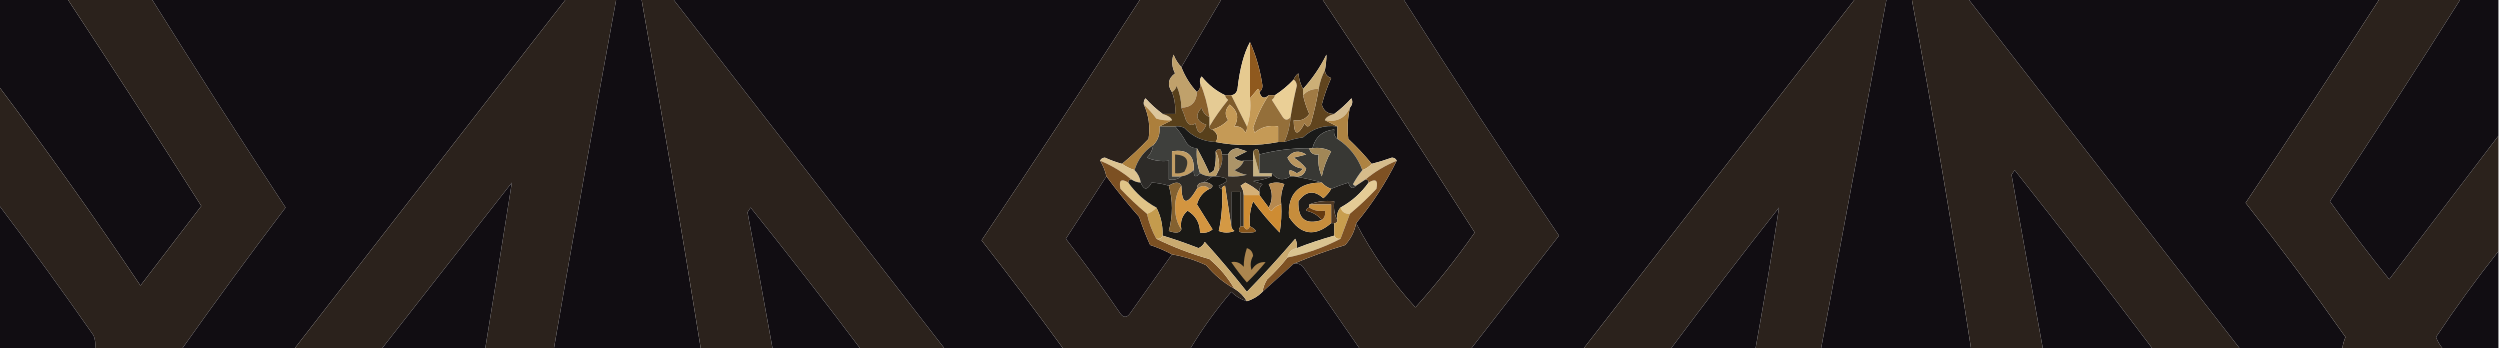 <?xml version="1.0" encoding="UTF-8"?>
<!DOCTYPE svg PUBLIC "-//W3C//DTD SVG 1.1//EN" "http://www.w3.org/Graphics/SVG/1.1/DTD/svg11.dtd">
<svg xmlns="http://www.w3.org/2000/svg" version="1.1" width="801px" height="112px" style="shape-rendering:geometricPrecision; text-rendering:geometricPrecision; image-rendering:optimizeQuality; fill-rule:evenodd; clip-rule:evenodd" xmlns:xlink="http://www.w3.org/1999/xlink">
<g><path style="opacity:1" fill="#110d12" d="M -0.5,-0.5 C 6.833,-0.5 14.167,-0.5 21.5,-0.5C 36.02,21.525 50.353,43.691 64.5,66C 58.014,74.489 51.514,82.989 45,91.5C 30.358,69.708 15.192,48.375 -0.5,27.5C -0.5,18.167 -0.5,8.833 -0.5,-0.5 Z"/></g>
<g><path style="opacity:1" fill="#2b221c" d="M 21.5,-0.5 C 30.5,-0.5 39.5,-0.5 48.5,-0.5C 62.577,21.985 76.91,44.319 91.5,66.5C 80.25,81.341 69.25,96.341 58.5,111.5C 49.167,111.5 39.833,111.5 30.5,111.5C 30.657,110.127 30.49,108.793 30,107.5C 20.057,93.256 9.89,79.256 -0.5,65.5C -0.5,52.833 -0.5,40.167 -0.5,27.5C 15.192,48.375 30.358,69.708 45,91.5C 51.514,82.989 58.014,74.489 64.5,66C 50.353,43.691 36.02,21.525 21.5,-0.5 Z"/></g>
<g><path style="opacity:1" fill="#110d12" d="M 48.5,-0.5 C 92.833,-0.5 137.167,-0.5 181.5,-0.5C 152.5,36.833 123.5,74.167 94.5,111.5C 82.5,111.5 70.5,111.5 58.5,111.5C 69.25,96.341 80.25,81.341 91.5,66.5C 76.91,44.319 62.577,21.985 48.5,-0.5 Z"/></g>
<g><path style="opacity:1" fill="#2b221c" d="M 181.5,-0.5 C 186.833,-0.5 192.167,-0.5 197.5,-0.5C 190.617,36.796 183.951,74.129 177.5,111.5C 170.167,111.5 162.833,111.5 155.5,111.5C 158.385,93.797 161.219,76.131 164,58.5C 150.158,76.197 136.325,93.864 122.5,111.5C 113.167,111.5 103.833,111.5 94.5,111.5C 123.5,74.167 152.5,36.833 181.5,-0.5 Z"/></g>
<g><path style="opacity:1" fill="#110d12" d="M 197.5,-0.5 C 200.167,-0.5 202.833,-0.5 205.5,-0.5C 212.155,36.786 218.489,74.12 224.5,111.5C 208.833,111.5 193.167,111.5 177.5,111.5C 183.951,74.129 190.617,36.796 197.5,-0.5 Z"/></g>
<g><path style="opacity:1" fill="#2b221c" d="M 205.5,-0.5 C 208.833,-0.5 212.167,-0.5 215.5,-0.5C 244.524,36.852 273.524,74.185 302.5,111.5C 293.5,111.5 284.5,111.5 275.5,111.5C 264.084,96.349 252.417,81.349 240.5,66.5C 240.167,67 239.833,67.5 239.5,68C 242.223,82.505 244.889,97.005 247.5,111.5C 239.833,111.5 232.167,111.5 224.5,111.5C 218.489,74.12 212.155,36.786 205.5,-0.5 Z"/></g>
<g><path style="opacity:1" fill="#110d12" d="M 215.5,-0.5 C 265.5,-0.5 315.5,-0.5 365.5,-0.5C 348.723,25.451 331.723,51.284 314.5,77C 323.383,88.377 332.05,99.877 340.5,111.5C 327.833,111.5 315.167,111.5 302.5,111.5C 273.524,74.185 244.524,36.852 215.5,-0.5 Z"/></g>
<g><path style="opacity:1" fill="#2b221c" d="M 365.5,-0.5 C 374.167,-0.5 382.833,-0.5 391.5,-0.5C 387.167,6.833 382.833,14.167 378.5,21.5C 377.442,20.4 376.608,19.066 376,17.5C 375.313,19.567 375.48,21.567 376.5,23.5C 374.265,25.156 373.932,27.156 375.5,29.5C 376.369,31.717 376.702,34.05 376.5,36.5C 375.167,36.5 373.833,36.5 372.5,36.5C 370.537,35.04 368.704,33.373 367,31.5C 366.536,32.094 366.369,32.761 366.5,33.5C 368.087,37.023 368.587,40.69 368,44.5C 365.297,47.371 362.464,50.038 359.5,52.5C 357.634,51.986 355.8,51.319 354,50.5C 353.235,50.57 352.735,50.903 352.5,51.5C 353.441,53.05 354.107,54.716 354.5,56.5C 350.177,63.138 345.844,69.805 341.5,76.5C 347.578,84.323 353.411,92.323 359,100.5C 360,101.833 361,101.833 362,100.5C 366.519,94.108 371.019,87.775 375.5,81.5C 379.313,82.16 382.979,83.326 386.5,85C 389.101,88.112 392.101,90.612 395.5,92.5C 397.167,93.5 398.5,94.833 399.5,96.5C 397.606,95.952 395.94,94.952 394.5,93.5C 389.667,99.176 385.334,105.176 381.5,111.5C 367.833,111.5 354.167,111.5 340.5,111.5C 332.05,99.877 323.383,88.377 314.5,77C 331.723,51.284 348.723,25.451 365.5,-0.5 Z"/></g>
<g><path style="opacity:1" fill="#120e12" d="M 391.5,-0.5 C 402.167,-0.5 412.833,-0.5 423.5,-0.5C 440.072,24.301 456.405,49.301 472.5,74.5C 466.637,82.903 460.304,90.903 453.5,98.5C 445.982,90.318 439.648,81.318 434.5,71.5C 439.594,65.39 443.928,58.724 447.5,51.5C 447.265,50.903 446.765,50.57 446,50.5C 443.846,51.274 441.679,51.941 439.5,52.5C 437.205,49.703 434.705,47.036 432,44.5C 431.612,41.151 431.779,37.818 432.5,34.5C 433.303,33.577 433.47,32.577 433,31.5C 431.296,33.373 429.463,35.04 427.5,36.5C 425.41,36.55 424.077,35.55 423.5,33.5C 424.273,30.569 425.273,27.736 426.5,25C 425.244,24.583 424.577,23.75 424.5,22.5C 424.815,20.774 424.981,19.108 425,17.5C 422.971,21.58 420.471,25.246 417.5,28.5C 416.698,27.048 416.198,25.382 416,23.5C 415.283,24.044 414.783,24.711 414.5,25.5C 412.709,27.413 410.709,29.08 408.5,30.5C 407.833,30.5 407.167,30.5 406.5,30.5C 405.105,31.815 404.105,31.481 403.5,29.5C 404.124,29.083 404.457,28.416 404.5,27.5C 403.781,22.519 402.448,17.852 400.5,13.5C 398.571,16.984 397.238,21.984 396.5,28.5C 396.253,29.713 395.586,30.38 394.5,30.5C 393.833,30.5 393.167,30.5 392.5,30.5C 389.645,29.166 387.145,27.166 385,24.5C 384.536,25.094 384.369,25.761 384.5,26.5C 384.737,27.791 384.404,28.791 383.5,29.5C 381.333,27.17 379.666,24.503 378.5,21.5C 382.833,14.167 387.167,6.833 391.5,-0.5 Z"/></g>
<g><path style="opacity:1" fill="#2b221c" d="M 423.5,-0.5 C 432.167,-0.5 440.833,-0.5 449.5,-0.5C 465.748,25.086 482.414,50.42 499.5,75.5C 490.158,87.53 480.825,99.53 471.5,111.5C 459.5,111.5 447.5,111.5 435.5,111.5C 429.51,102.862 423.51,94.196 417.5,85.5C 416.675,84.614 415.675,84.281 414.5,84.5C 419.787,82.235 425.287,80.235 431,78.5C 432.832,76.452 433.999,74.119 434.5,71.5C 439.648,81.318 445.982,90.318 453.5,98.5C 460.304,90.903 466.637,82.903 472.5,74.5C 456.405,49.301 440.072,24.301 423.5,-0.5 Z"/></g>
<g><path style="opacity:1" fill="#110d12" d="M 449.5,-0.5 C 497.833,-0.5 546.167,-0.5 594.5,-0.5C 565.5,36.833 536.5,74.167 507.5,111.5C 495.5,111.5 483.5,111.5 471.5,111.5C 480.825,99.53 490.158,87.53 499.5,75.5C 482.414,50.42 465.748,25.086 449.5,-0.5 Z"/></g>
<g><path style="opacity:1" fill="#2b221c" d="M 594.5,-0.5 C 597.833,-0.5 601.167,-0.5 604.5,-0.5C 597.5,36.833 590.5,74.167 583.5,111.5C 576.5,111.5 569.5,111.5 562.5,111.5C 565.225,96.482 567.725,81.482 570,66.5C 558.284,81.376 546.784,96.376 535.5,111.5C 526.167,111.5 516.833,111.5 507.5,111.5C 536.5,74.167 565.5,36.833 594.5,-0.5 Z"/></g>
<g><path style="opacity:1" fill="#110d12" d="M 604.5,-0.5 C 607.167,-0.5 609.833,-0.5 612.5,-0.5C 619.393,36.756 625.727,74.089 631.5,111.5C 615.5,111.5 599.5,111.5 583.5,111.5C 590.5,74.167 597.5,36.833 604.5,-0.5 Z"/></g>
<g><path style="opacity:1" fill="#2b221c" d="M 612.5,-0.5 C 618.5,-0.5 624.5,-0.5 630.5,-0.5C 659.476,36.815 688.476,74.148 717.5,111.5C 708.167,111.5 698.833,111.5 689.5,111.5C 675.093,92.38 660.426,73.38 645.5,54.5C 645.167,55 644.833,55.5 644.5,56C 647.788,74.519 651.121,93.019 654.5,111.5C 646.833,111.5 639.167,111.5 631.5,111.5C 625.727,74.089 619.393,36.756 612.5,-0.5 Z"/></g>
<g><path style="opacity:1" fill="#110d12" d="M 630.5,-0.5 C 674.5,-0.5 718.5,-0.5 762.5,-0.5C 748.415,21.433 734.082,43.267 719.5,65C 730.566,79.062 741.233,93.395 751.5,108C 751.011,109.138 750.678,110.305 750.5,111.5C 739.5,111.5 728.5,111.5 717.5,111.5C 688.476,74.148 659.476,36.815 630.5,-0.5 Z"/></g>
<g><path style="opacity:1" fill="#2b221c" d="M 762.5,-0.5 C 771.167,-0.5 779.833,-0.5 788.5,-0.5C 774.77,21.28 760.77,42.947 746.5,64.5C 752.602,73.052 758.935,81.385 765.5,89.5C 777.191,74.148 788.858,58.815 800.5,43.5C 800.5,55.833 800.5,68.167 800.5,80.5C 793.482,89.351 786.816,98.517 780.5,108C 780.978,109.303 781.645,110.469 782.5,111.5C 771.833,111.5 761.167,111.5 750.5,111.5C 750.678,110.305 751.011,109.138 751.5,108C 741.233,93.395 730.566,79.062 719.5,65C 734.082,43.267 748.415,21.433 762.5,-0.5 Z"/></g>
<g><path style="opacity:1" fill="#110d12" d="M 788.5,-0.5 C 792.5,-0.5 796.5,-0.5 800.5,-0.5C 800.5,14.167 800.5,28.833 800.5,43.5C 788.858,58.815 777.191,74.148 765.5,89.5C 758.935,81.385 752.602,73.052 746.5,64.5C 760.77,42.947 774.77,21.28 788.5,-0.5 Z"/></g>
<g><path style="opacity:1" fill="#e6ca90" d="M 400.5,13.5 C 400.5,19.5 400.5,25.5 400.5,31.5C 400.81,34.713 400.477,37.713 399.5,40.5C 397.833,37.167 396.167,33.833 394.5,30.5C 395.586,30.38 396.253,29.713 396.5,28.5C 397.238,21.984 398.571,16.984 400.5,13.5 Z"/></g>
<g><path style="opacity:1" fill="#8f591e" d="M 400.5,13.5 C 402.448,17.852 403.781,22.519 404.5,27.5C 404.457,28.416 404.124,29.083 403.5,29.5C 403.565,29.062 403.399,28.728 403,28.5C 402.148,29.571 401.315,30.571 400.5,31.5C 400.5,25.5 400.5,19.5 400.5,13.5 Z"/></g>
<g><path style="opacity:1" fill="#ccaf77" d="M 424.5,22.5 C 423.542,24.302 422.875,26.302 422.5,28.5C 420.486,28.392 418.82,29.058 417.5,30.5C 417.5,29.833 417.5,29.167 417.5,28.5C 420.471,25.246 422.971,21.58 425,17.5C 424.981,19.108 424.815,20.774 424.5,22.5 Z"/></g>
<g><path style="opacity:1" fill="#c0a16b" d="M 378.5,21.5 C 379.666,24.503 381.333,27.17 383.5,29.5C 383.326,32.763 381.659,34.43 378.5,34.5C 378.477,32.073 377.977,29.74 377,27.5C 376.722,28.416 376.222,29.082 375.5,29.5C 373.932,27.156 374.265,25.156 376.5,23.5C 375.48,21.567 375.313,19.567 376,17.5C 376.608,19.066 377.442,20.4 378.5,21.5 Z"/></g>
<g><path style="opacity:1" fill="#e5cb94" d="M 392.5,30.5 C 392.611,31.117 392.944,31.617 393.5,32C 391.248,34.736 389.248,37.569 387.5,40.5C 387.5,39.5 387.5,38.5 387.5,37.5C 386.945,33.603 385.945,29.936 384.5,26.5C 384.369,25.761 384.536,25.094 385,24.5C 387.145,27.166 389.645,29.166 392.5,30.5 Z"/></g>
<g><path style="opacity:1" fill="#eacf96" d="M 414.5,25.5 C 415.124,25.917 415.457,26.584 415.5,27.5C 414.703,30.82 414.036,34.154 413.5,37.5C 412.603,38.598 411.77,38.598 411,37.5C 409.833,35.667 408.667,33.833 407.5,32C 408.056,31.617 408.389,31.117 408.5,30.5C 410.709,29.08 412.709,27.413 414.5,25.5 Z"/></g>
<g><path style="opacity:1" fill="#89602d" d="M 384.5,26.5 C 385.945,29.936 386.945,33.603 387.5,37.5C 386.21,36.942 385.377,35.942 385,34.5C 382.79,36.985 383.29,38.819 386.5,40C 384.928,43.417 383.761,43.251 383,39.5C 381.853,40.458 380.853,40.125 380,38.5C 379.59,37.099 379.09,35.766 378.5,34.5C 381.659,34.43 383.326,32.763 383.5,29.5C 384.404,28.791 384.737,27.791 384.5,26.5 Z"/></g>
<g><path style="opacity:1" fill="#dcc69c" d="M 372.5,36.5 C 374.246,37.001 375.246,37.668 375.5,38.5C 373.801,38.66 372.134,38.493 370.5,38C 369.267,36.333 367.933,34.833 366.5,33.5C 366.369,32.761 366.536,32.094 367,31.5C 368.704,33.373 370.537,35.04 372.5,36.5 Z"/></g>
<g><path style="opacity:1" fill="#7f5c2b" d="M 392.5,30.5 C 393.167,30.5 393.833,30.5 394.5,30.5C 396.167,33.833 397.833,37.167 399.5,40.5C 399.631,41.239 399.464,41.906 399,42.5C 398.29,41.027 397.124,40.36 395.5,40.5C 397.05,37.828 396.55,35.495 394,33.5C 392.505,35.11 392.339,36.776 393.5,38.5C 392.06,39.952 390.394,40.952 388.5,41.5C 387.833,41.5 387.5,41.167 387.5,40.5C 389.248,37.569 391.248,34.736 393.5,32C 392.944,31.617 392.611,31.117 392.5,30.5 Z"/></g>
<g><path style="opacity:1" fill="#d4bb8f" d="M 432.5,34.5 C 430.974,37.893 428.307,39.226 424.5,38.5C 424.754,37.668 425.754,37.001 427.5,36.5C 429.463,35.04 431.296,33.373 433,31.5C 433.47,32.577 433.303,33.577 432.5,34.5 Z"/></g>
<g><path style="opacity:1" fill="#946f3a" d="M 406.5,30.5 C 407.167,30.5 407.833,30.5 408.5,30.5C 408.389,31.117 408.056,31.617 407.5,32C 408.667,33.833 409.833,35.667 411,37.5C 411.77,38.598 412.603,38.598 413.5,37.5C 413.306,40.33 412.639,42.996 411.5,45.5C 410.833,45.5 410.167,45.5 409.5,45.5C 409.5,43.833 409.5,42.167 409.5,40.5C 406.606,40.042 404.106,40.709 402,42.5C 401.833,42 401.667,41.5 401.5,41C 402.704,37.191 404.371,33.691 406.5,30.5 Z"/></g>
<g><path style="opacity:1" fill="#3e3f3c" d="M 371.5,40.5 C 373.167,40.5 374.833,40.5 376.5,40.5C 377.836,42.01 379.003,43.677 380,45.5C 380.816,46.823 381.983,47.489 383.5,47.5C 383.279,50.279 383.612,52.946 384.5,55.5C 383.075,57.031 382.409,56.698 382.5,54.5C 382.673,49.677 380.339,47.677 375.5,48.5C 375.5,51.167 375.5,53.833 375.5,56.5C 376.5,56.5 377.5,56.5 378.5,56.5C 377.432,57.434 376.099,57.768 374.5,57.5C 374.5,55.5 374.5,53.5 374.5,51.5C 372.076,51.808 369.743,51.474 367.5,50.5C 368.63,49.378 369.297,48.044 369.5,46.5C 371.081,44.858 371.747,42.858 371.5,40.5 Z"/></g>
<g><path style="opacity:1" fill="#58401b" d="M 378.5,34.5 C 379.09,35.766 379.59,37.099 380,38.5C 380.853,40.125 381.853,40.458 383,39.5C 383.761,43.251 384.928,43.417 386.5,40C 383.29,38.819 382.79,36.985 385,34.5C 385.377,35.942 386.21,36.942 387.5,37.5C 387.5,38.5 387.5,39.5 387.5,40.5C 387.5,41.167 387.833,41.5 388.5,41.5C 390.138,42.705 390.471,44.038 389.5,45.5C 385.529,45.345 382.195,43.845 379.5,41C 378.552,40.517 377.552,40.35 376.5,40.5C 374.833,40.5 373.167,40.5 371.5,40.5C 372.833,39.833 374.167,39.167 375.5,38.5C 375.246,37.668 374.246,37.001 372.5,36.5C 373.833,36.5 375.167,36.5 376.5,36.5C 376.702,34.05 376.369,31.717 375.5,29.5C 376.222,29.082 376.722,28.416 377,27.5C 377.977,29.74 378.477,32.073 378.5,34.5 Z"/></g>
<g><path style="opacity:1" fill="#60441e" d="M 424.5,22.5 C 424.577,23.75 425.244,24.583 426.5,25C 425.273,27.736 424.273,30.569 423.5,33.5C 424.077,35.55 425.41,36.55 427.5,36.5C 425.754,37.001 424.754,37.668 424.5,38.5C 425.833,39.167 427.167,39.833 428.5,40.5C 424.244,39.978 420.577,41.144 417.5,44C 415.414,44.315 413.414,44.815 411.5,45.5C 412.639,42.996 413.306,40.33 413.5,37.5C 414.036,34.154 414.703,30.82 415.5,27.5C 415.457,26.584 415.124,25.917 414.5,25.5C 414.783,24.711 415.283,24.044 416,23.5C 416.198,25.382 416.698,27.048 417.5,28.5C 417.5,29.167 417.5,29.833 417.5,30.5C 417.961,32.55 418.628,34.55 419.5,36.5C 418.332,38.217 416.665,38.884 414.5,38.5C 414.59,43.389 415.756,43.722 418,39.5C 418.667,40.833 419.333,40.833 420,39.5C 421.049,35.867 421.882,32.201 422.5,28.5C 422.875,26.302 423.542,24.302 424.5,22.5 Z"/></g>
<g><path style="opacity:1" fill="#a07a44" d="M 422.5,28.5 C 421.882,32.201 421.049,35.867 420,39.5C 419.333,40.833 418.667,40.833 418,39.5C 415.756,43.722 414.59,43.389 414.5,38.5C 416.665,38.884 418.332,38.217 419.5,36.5C 418.628,34.55 417.961,32.55 417.5,30.5C 418.82,29.058 420.486,28.392 422.5,28.5 Z"/></g>
<g><path style="opacity:1" fill="#1a1a19" d="M 376.5,40.5 C 377.552,40.35 378.552,40.517 379.5,41C 382.195,43.845 385.529,45.345 389.5,45.5C 396.18,46.791 402.846,46.791 409.5,45.5C 410.167,45.5 410.833,45.5 411.5,45.5C 413.414,44.815 415.414,44.315 417.5,44C 420.577,41.144 424.244,39.978 428.5,40.5C 428.5,41.833 428.5,43.167 428.5,44.5C 427.596,43.791 427.263,42.791 427.5,41.5C 423.773,41.865 421.439,43.865 420.5,47.5C 420.167,47.5 419.833,47.5 419.5,47.5C 414.056,47.461 408.723,48.127 403.5,49.5C 403.289,47.576 402.623,47.243 401.5,48.5C 401.5,49.5 401.5,50.5 401.5,51.5C 400.5,51.5 399.5,51.5 398.5,51.5C 397.325,51.719 396.325,51.386 395.5,50.5C 396.833,49.833 398.167,49.167 399.5,48.5C 398.5,48.167 397.5,47.833 396.5,47.5C 394.97,47.64 393.97,48.306 393.5,49.5C 392.833,49.5 392.167,49.5 391.5,49.5C 391.289,47.576 390.623,47.243 389.5,48.5C 389.662,50.527 389.495,52.527 389,54.5C 388.586,54.957 388.086,55.291 387.5,55.5C 386.266,52.705 384.933,50.038 383.5,47.5C 381.983,47.489 380.816,46.823 380,45.5C 379.003,43.677 377.836,42.01 376.5,40.5 Z"/></g>
<g><path style="opacity:1" fill="#ac7f3c" d="M 366.5,33.5 C 367.933,34.833 369.267,36.333 370.5,38C 372.134,38.493 373.801,38.66 375.5,38.5C 374.167,39.167 372.833,39.833 371.5,40.5C 371.747,42.858 371.081,44.858 369.5,46.5C 366.529,48.443 364.529,51.109 363.5,54.5C 362.005,54.011 360.671,53.345 359.5,52.5C 362.464,50.038 365.297,47.371 368,44.5C 368.587,40.69 368.087,37.023 366.5,33.5 Z"/></g>
<g><path style="opacity:1" fill="#c59a56" d="M 403.5,29.5 C 404.105,31.481 405.105,31.815 406.5,30.5C 404.371,33.691 402.704,37.191 401.5,41C 401.667,41.5 401.833,42 402,42.5C 404.106,40.709 406.606,40.042 409.5,40.5C 409.5,42.167 409.5,43.833 409.5,45.5C 402.846,46.791 396.18,46.791 389.5,45.5C 390.471,44.038 390.138,42.705 388.5,41.5C 390.394,40.952 392.06,39.952 393.5,38.5C 392.339,36.776 392.505,35.11 394,33.5C 396.55,35.495 397.05,37.828 395.5,40.5C 397.124,40.36 398.29,41.027 399,42.5C 399.464,41.906 399.631,41.239 399.5,40.5C 400.477,37.713 400.81,34.713 400.5,31.5C 401.315,30.571 402.148,29.571 403,28.5C 403.399,28.728 403.565,29.062 403.5,29.5 Z"/></g>
<g><path style="opacity:1" fill="#ae8342" d="M 432.5,34.5 C 431.779,37.818 431.612,41.151 432,44.5C 434.705,47.036 437.205,49.703 439.5,52.5C 438.71,53.401 437.71,54.068 436.5,54.5C 434.967,50.296 432.3,46.963 428.5,44.5C 428.5,43.167 428.5,41.833 428.5,40.5C 427.167,39.833 425.833,39.167 424.5,38.5C 428.307,39.226 430.974,37.893 432.5,34.5 Z"/></g>
<g><path style="opacity:1" fill="#c7b181" d="M 401.5,48.5 C 402.167,50.833 402.833,53.167 403.5,55.5C 404.833,55.5 406.167,55.5 407.5,55.5C 407.5,55.833 407.5,56.167 407.5,56.5C 405.5,56.5 403.5,56.5 401.5,56.5C 401.5,54.833 401.5,53.167 401.5,51.5C 401.5,50.5 401.5,49.5 401.5,48.5 Z"/></g>
<g><path style="opacity:1" fill="#7e5a2d" d="M 389.5,48.5 C 390.623,47.243 391.289,47.576 391.5,49.5C 391.784,51.415 391.451,53.081 390.5,54.5C 390.795,52.265 390.461,50.265 389.5,48.5 Z"/></g>
<g><path style="opacity:1" fill="#ac9468" d="M 398.5,51.5 C 397.993,52.859 396.993,53.859 395.5,54.5C 396.729,55.281 398.062,55.781 399.5,56C 397.527,56.495 395.527,56.662 393.5,56.5C 393.5,54.167 393.5,51.833 393.5,49.5C 393.97,48.306 394.97,47.64 396.5,47.5C 397.5,47.833 398.5,48.167 399.5,48.5C 398.167,49.167 396.833,49.833 395.5,50.5C 396.325,51.386 397.325,51.719 398.5,51.5 Z"/></g>
<g><path style="opacity:1" fill="#342e27" d="M 391.5,49.5 C 392.167,49.5 392.833,49.5 393.5,49.5C 393.5,51.833 393.5,54.167 393.5,56.5C 395.527,56.662 397.527,56.495 399.5,56C 398.062,55.781 396.729,55.281 395.5,54.5C 396.993,53.859 397.993,52.859 398.5,51.5C 399.5,51.5 400.5,51.5 401.5,51.5C 401.5,53.167 401.5,54.833 401.5,56.5C 403.5,56.5 405.5,56.5 407.5,56.5C 405.708,57.309 403.708,57.809 401.5,58C 402.5,58.333 403.5,58.667 404.5,59C 403.748,59.671 403.414,60.504 403.5,61.5C 402.143,60.315 400.643,59.315 399,58.5C 398.5,58.833 398,59.167 397.5,59.5C 398.127,60.417 398.461,61.417 398.5,62.5C 398.5,65.833 398.5,69.167 398.5,72.5C 398.167,72.5 397.833,72.5 397.5,72.5C 397.5,68.833 397.5,65.167 397.5,61.5C 396.5,61.5 395.5,61.5 394.5,61.5C 394.5,65.167 394.5,68.833 394.5,72.5C 393.834,68.316 393.167,63.982 392.5,59.5C 391.893,59.624 391.56,59.957 391.5,60.5C 390.957,60.44 390.624,60.107 390.5,59.5C 394.29,57.896 393.956,56.896 389.5,56.5C 389.833,55.833 390.167,55.167 390.5,54.5C 391.451,53.081 391.784,51.415 391.5,49.5 Z"/></g>
<g><path style="opacity:1" fill="#c09c64" d="M 382.5,54.5 C 381.395,55.6 380.062,56.267 378.5,56.5C 377.5,56.5 376.5,56.5 375.5,56.5C 375.5,53.833 375.5,51.167 375.5,48.5C 380.339,47.677 382.673,49.677 382.5,54.5 Z"/></g>
<g><path style="opacity:1" fill="#383630" d="M 376.5,49.5 C 380.35,49.701 381.35,51.534 379.5,55C 378.552,55.483 377.552,55.65 376.5,55.5C 376.5,53.5 376.5,51.5 376.5,49.5 Z"/></g>
<g><path style="opacity:1" fill="#dcc390" d="M 352.5,51.5 C 352.735,50.903 353.235,50.57 354,50.5C 355.8,51.319 357.634,51.986 359.5,52.5C 360.671,53.345 362.005,54.011 363.5,54.5C 364.6,55.605 365.267,56.938 365.5,58.5C 364.391,58.443 363.391,58.11 362.5,57.5C 359.506,55 356.173,53 352.5,51.5 Z"/></g>
<g><path style="opacity:1" fill="#795f32" d="M 401.5,48.5 C 402.623,47.243 403.289,47.576 403.5,49.5C 403.5,51.5 403.5,53.5 403.5,55.5C 402.833,53.167 402.167,50.833 401.5,48.5 Z"/></g>
<g><path style="opacity:1" fill="#d6bc8b" d="M 447.5,51.5 C 443.827,53 440.494,55 437.5,57.5C 436.5,58.167 435.5,58.833 434.5,59.5C 434.062,59.565 433.728,59.399 433.5,59C 434.386,57.385 435.386,55.885 436.5,54.5C 437.71,54.068 438.71,53.401 439.5,52.5C 441.679,51.941 443.846,51.274 446,50.5C 446.765,50.57 447.265,50.903 447.5,51.5 Z"/></g>
<g><path style="opacity:1" fill="#ba9d68" d="M 383.5,47.5 C 384.933,50.038 386.266,52.705 387.5,55.5C 388.086,55.291 388.586,54.957 389,54.5C 389.495,52.527 389.662,50.527 389.5,48.5C 390.461,50.265 390.795,52.265 390.5,54.5C 390.167,55.167 389.833,55.833 389.5,56.5C 389.167,56.5 388.833,56.5 388.5,56.5C 387.041,56.567 385.708,56.234 384.5,55.5C 383.612,52.946 383.279,50.279 383.5,47.5 Z"/></g>
<g><path style="opacity:1" fill="#383834" d="M 428.5,44.5 C 432.3,46.963 434.967,50.296 436.5,54.5C 435.386,55.885 434.386,57.385 433.5,59C 433.728,59.399 434.062,59.565 434.5,59.5C 433.434,60.692 432.601,60.359 432,58.5C 430.052,59.109 428.218,59.776 426.5,60.5C 425.29,60.068 424.29,59.401 423.5,58.5C 421.091,57.757 418.091,57.091 414.5,56.5C 416.635,56.853 417.968,56.02 418.5,54C 417.387,52.606 416.053,51.439 414.5,50.5C 415.833,50.167 417.167,49.833 418.5,49.5C 416.122,48.044 414.122,48.377 412.5,50.5C 413.472,52.636 415.139,53.803 417.5,54C 416.975,54.692 416.308,55.192 415.5,55.5C 413.114,54.012 412.448,54.345 413.5,56.5C 411.169,57.995 409.169,57.662 407.5,55.5C 406.167,55.5 404.833,55.5 403.5,55.5C 403.5,53.5 403.5,51.5 403.5,49.5C 408.723,48.127 414.056,47.461 419.5,47.5C 419.821,49.048 420.821,49.715 422.5,49.5C 422.192,51.924 422.526,54.257 423.5,56.5C 424.078,53.631 425.078,50.965 426.5,48.5C 424.604,47.534 422.604,47.201 420.5,47.5C 421.439,43.865 423.773,41.865 427.5,41.5C 427.263,42.791 427.596,43.791 428.5,44.5 Z"/></g>
<g><path style="opacity:1" fill="#a18757" d="M 419.5,47.5 C 419.833,47.5 420.167,47.5 420.5,47.5C 422.604,47.201 424.604,47.534 426.5,48.5C 425.078,50.965 424.078,53.631 423.5,56.5C 422.526,54.257 422.192,51.924 422.5,49.5C 420.821,49.715 419.821,49.048 419.5,47.5 Z"/></g>
<g><path style="opacity:1" fill="#b99660" d="M 414.5,56.5 C 414.167,56.5 413.833,56.5 413.5,56.5C 412.448,54.345 413.114,54.012 415.5,55.5C 416.308,55.192 416.975,54.692 417.5,54C 415.139,53.803 413.472,52.636 412.5,50.5C 414.122,48.377 416.122,48.044 418.5,49.5C 417.167,49.833 415.833,50.167 414.5,50.5C 416.053,51.439 417.387,52.606 418.5,54C 417.968,56.02 416.635,56.853 414.5,56.5 Z"/></g>
<g><path style="opacity:1" fill="#2d2b28" d="M 369.5,46.5 C 369.297,48.044 368.63,49.378 367.5,50.5C 369.743,51.474 372.076,51.808 374.5,51.5C 374.5,53.5 374.5,55.5 374.5,57.5C 376.099,57.768 377.432,57.434 378.5,56.5C 380.062,56.267 381.395,55.6 382.5,54.5C 382.409,56.698 383.075,57.031 384.5,55.5C 385.708,56.234 387.041,56.567 388.5,56.5C 387.5,57.167 386.5,57.833 385.5,58.5C 384.167,58.5 383.5,59.167 383.5,60.5C 380.283,65.979 378.616,65.646 378.5,59.5C 377.852,58.22 376.519,58.22 374.5,59.5C 372.647,58.925 370.814,58.591 369,58.5C 367.646,60.99 366.479,60.99 365.5,58.5C 365.267,56.938 364.6,55.605 363.5,54.5C 364.529,51.109 366.529,48.443 369.5,46.5 Z"/></g>
<g><path style="opacity:1" fill="#110d12" d="M 689.5,111.5 C 677.833,111.5 666.167,111.5 654.5,111.5C 651.121,93.019 647.788,74.519 644.5,56C 644.833,55.5 645.167,55 645.5,54.5C 660.426,73.38 675.093,92.38 689.5,111.5 Z"/></g>
<g><path style="opacity:1" fill="#120d12" d="M 354.5,56.5 C 357.757,60.934 361.257,65.268 365,69.5C 366.016,72.568 367.183,75.568 368.5,78.5C 371.016,79.33 373.35,80.33 375.5,81.5C 371.019,87.775 366.519,94.108 362,100.5C 361,101.833 360,101.833 359,100.5C 353.411,92.323 347.578,84.323 341.5,76.5C 345.844,69.805 350.177,63.138 354.5,56.5 Z"/></g>
<g><path style="opacity:1" fill="#110d12" d="M 155.5,111.5 C 144.5,111.5 133.5,111.5 122.5,111.5C 136.325,93.864 150.158,76.197 164,58.5C 161.219,76.131 158.385,93.797 155.5,111.5 Z"/></g>
<g><path style="opacity:1" fill="#e0c487" d="M 361.5,58.5 C 363.895,61.861 366.895,64.528 370.5,66.5C 369.71,67.401 368.71,68.068 367.5,68.5C 364.536,66.038 361.703,63.371 359,60.5C 358.406,57.781 359.24,57.114 361.5,58.5 Z"/></g>
<g><path style="opacity:1" fill="#1e1c1a" d="M 437.5,57.5 C 438.167,57.5 438.5,57.833 438.5,58.5C 436.105,61.861 433.105,64.528 429.5,66.5C 428.566,67.568 428.232,68.901 428.5,70.5C 427.539,68.735 427.205,66.735 427.5,64.5C 424.615,64.194 421.948,64.527 419.5,65.5C 419.5,65.833 419.5,66.167 419.5,66.5C 418.957,66.56 418.624,66.893 418.5,67.5C 420.655,68.001 422.322,69.001 423.5,70.5C 418.297,72.144 415.797,70.144 416,64.5C 418.382,61.152 421.049,60.819 424,63.5C 425.045,62.627 425.878,61.627 426.5,60.5C 428.218,59.776 430.052,59.109 432,58.5C 432.601,60.359 433.434,60.692 434.5,59.5C 435.5,58.833 436.5,58.167 437.5,57.5 Z"/></g>
<g><path style="opacity:1" fill="#e4cb95" d="M 432.5,68.5 C 430.973,68.573 429.973,67.906 429.5,66.5C 433.105,64.528 436.105,61.861 438.5,58.5C 440.76,57.114 441.594,57.781 441,60.5C 438.297,63.371 435.464,66.038 432.5,68.5 Z"/></g>
<g><path style="opacity:1" fill="#110d12" d="M -0.5,65.5 C 9.89,79.256 20.057,93.256 30,107.5C 30.49,108.793 30.657,110.127 30.5,111.5C 20.167,111.5 9.833,111.5 -0.5,111.5C -0.5,96.167 -0.5,80.833 -0.5,65.5 Z"/></g>
<g><path style="opacity:1" fill="#1a1916" d="M 407.5,55.5 C 409.169,57.662 411.169,57.995 413.5,56.5C 413.833,56.5 414.167,56.5 414.5,56.5C 418.091,57.091 421.091,57.757 423.5,58.5C 416.015,58.483 412.515,62.15 413,69.5C 416.762,75.286 421.262,75.953 426.5,71.5C 426.833,71.5 427.167,71.5 427.5,71.5C 427.5,72.833 427.5,74.167 427.5,75.5C 423.421,76.637 419.421,77.971 415.5,79.5C 415.649,78.448 415.483,77.448 415,76.5C 409.989,82.342 404.823,88.009 399.5,93.5C 395.188,88.02 390.688,82.687 386,77.5C 385.612,78.428 384.945,79.095 384,79.5C 380.199,78.013 376.365,76.68 372.5,75.5C 372.58,72.219 371.913,69.219 370.5,66.5C 366.895,64.528 363.895,61.861 361.5,58.5C 361.5,57.833 361.833,57.5 362.5,57.5C 363.391,58.11 364.391,58.443 365.5,58.5C 366.479,60.99 367.646,60.99 369,58.5C 370.814,58.591 372.647,58.925 374.5,59.5C 375.824,64.234 375.824,69.067 374.5,74C 376.743,74.797 378.077,74.63 378.5,73.5C 378.051,71.022 378.717,69.022 380.5,67.5C 383.125,69.081 384.458,71.415 384.5,74.5C 385.978,74.762 387.311,74.429 388.5,73.5C 386.797,70.809 385.13,68.143 383.5,65.5C 384.095,63.239 385.429,61.572 387.5,60.5C 388.043,60.44 388.376,60.107 388.5,59.5C 387.675,58.614 386.675,58.281 385.5,58.5C 386.5,57.833 387.5,57.167 388.5,56.5C 388.833,56.5 389.167,56.5 389.5,56.5C 393.956,56.896 394.29,57.896 390.5,59.5C 390.624,60.107 390.957,60.44 391.5,60.5C 391.8,65.099 391.467,69.599 390.5,74C 392.167,74.667 393.833,74.667 395.5,74C 394.944,73.617 394.611,73.117 394.5,72.5C 394.5,68.833 394.5,65.167 394.5,61.5C 395.5,61.5 396.5,61.5 397.5,61.5C 397.5,65.167 397.5,68.833 397.5,72.5C 396.357,74.101 397.024,74.767 399.5,74.5C 402.866,74.608 403.2,73.942 400.5,72.5C 400.187,69.753 400.52,67.087 401.5,64.5C 404.096,68.019 406.929,71.353 410,74.5C 410.498,71.518 410.665,68.518 410.5,65.5C 410.244,63.208 410.577,61.041 411.5,59C 409.833,58.333 408.167,58.333 406.5,59C 407.814,61.605 407.814,64.105 406.5,66.5C 405.488,65.128 404.488,63.795 403.5,62.5C 403.5,62.167 403.5,61.833 403.5,61.5C 403.414,60.504 403.748,59.671 404.5,59C 403.5,58.667 402.5,58.333 401.5,58C 403.708,57.809 405.708,57.309 407.5,56.5C 407.5,56.167 407.5,55.833 407.5,55.5 Z"/></g>
<g><path style="opacity:1" fill="#ce8c33" d="M 398.5,62.5 C 400.167,62.5 401.833,62.5 403.5,62.5C 404.488,63.795 405.488,65.128 406.5,66.5C 406.56,67.043 406.893,67.376 407.5,67.5C 408.265,66.388 409.265,65.721 410.5,65.5C 410.665,68.518 410.498,71.518 410,74.5C 406.929,71.353 404.096,68.019 401.5,64.5C 400.52,67.087 400.187,69.753 400.5,72.5C 399.833,73.833 399.167,73.833 398.5,72.5C 398.5,69.167 398.5,65.833 398.5,62.5 Z"/></g>
<g><path style="opacity:1" fill="#b6894f" d="M 410.5,65.5 C 409.265,65.721 408.265,66.388 407.5,67.5C 406.893,67.376 406.56,67.043 406.5,66.5C 407.814,64.105 407.814,61.605 406.5,59C 408.167,58.333 409.833,58.333 411.5,59C 410.577,61.041 410.244,63.208 410.5,65.5 Z"/></g>
<g><path style="opacity:1" fill="#d39540" d="M 378.5,59.5 C 378.616,65.646 380.283,65.979 383.5,60.5C 384.961,59.314 386.295,59.314 387.5,60.5C 385.429,61.572 384.095,63.239 383.5,65.5C 385.13,68.143 386.797,70.809 388.5,73.5C 387.311,74.429 385.978,74.762 384.5,74.5C 384.458,71.415 383.125,69.081 380.5,67.5C 378.717,69.022 378.051,71.022 378.5,73.5C 377.195,71.603 376.529,69.269 376.5,66.5C 376.529,63.73 377.195,61.397 378.5,59.5 Z"/></g>
<g><path style="opacity:1" fill="#d5b077" d="M 403.5,61.5 C 403.5,61.833 403.5,62.167 403.5,62.5C 401.833,62.5 400.167,62.5 398.5,62.5C 398.461,61.417 398.127,60.417 397.5,59.5C 398,59.167 398.5,58.833 399,58.5C 400.643,59.315 402.143,60.315 403.5,61.5 Z"/></g>
<g><path style="opacity:1" fill="#846c4c" d="M 385.5,58.5 C 386.675,58.281 387.675,58.614 388.5,59.5C 388.376,60.107 388.043,60.44 387.5,60.5C 386.295,59.314 384.961,59.314 383.5,60.5C 383.5,59.167 384.167,58.5 385.5,58.5 Z"/></g>
<g><path style="opacity:1" fill="#4e3823" d="M 419.5,65.5 C 421.948,64.527 424.615,64.194 427.5,64.5C 427.205,66.735 427.539,68.735 428.5,70.5C 428.5,71.167 428.167,71.5 427.5,71.5C 427.167,71.5 426.833,71.5 426.5,71.5C 426.5,69.5 426.5,67.5 426.5,65.5C 424.167,65.5 421.833,65.5 419.5,65.5 Z"/></g>
<g><path style="opacity:1" fill="#110d12" d="M 275.5,111.5 C 266.167,111.5 256.833,111.5 247.5,111.5C 244.889,97.005 242.223,82.505 239.5,68C 239.833,67.5 240.167,67 240.5,66.5C 252.417,81.349 264.084,96.349 275.5,111.5 Z"/></g>
<g><path style="opacity:1" fill="#846130" d="M 374.5,59.5 C 376.519,58.22 377.852,58.22 378.5,59.5C 377.195,61.397 376.529,63.73 376.5,66.5C 376.529,69.269 377.195,71.603 378.5,73.5C 378.077,74.63 376.743,74.797 374.5,74C 375.824,69.067 375.824,64.234 374.5,59.5 Z"/></g>
<g><path style="opacity:1" fill="#d49944" d="M 394.5,72.5 C 394.611,73.117 394.944,73.617 395.5,74C 393.833,74.667 392.167,74.667 390.5,74C 391.467,69.599 391.8,65.099 391.5,60.5C 391.56,59.957 391.893,59.624 392.5,59.5C 393.167,63.982 393.834,68.316 394.5,72.5 Z"/></g>
<g><path style="opacity:1" fill="#110d12" d="M 562.5,111.5 C 553.5,111.5 544.5,111.5 535.5,111.5C 546.784,96.376 558.284,81.376 570,66.5C 567.725,81.482 565.225,96.482 562.5,111.5 Z"/></g>
<g><path style="opacity:1" fill="#c49b4d" d="M 370.5,66.5 C 371.913,69.219 372.58,72.219 372.5,75.5C 372.158,76.338 371.492,76.672 370.5,76.5C 369.108,73.993 368.108,71.327 367.5,68.5C 368.71,68.068 369.71,67.401 370.5,66.5 Z"/></g>
<g><path style="opacity:1" fill="#c68d3c" d="M 423.5,58.5 C 424.29,59.401 425.29,60.068 426.5,60.5C 425.878,61.627 425.045,62.627 424,63.5C 421.049,60.819 418.382,61.152 416,64.5C 415.797,70.144 418.297,72.144 423.5,70.5C 424.404,69.791 424.737,68.791 424.5,67.5C 422.585,67.784 420.919,67.451 419.5,66.5C 419.5,66.167 419.5,65.833 419.5,65.5C 421.833,65.5 424.167,65.5 426.5,65.5C 426.5,67.5 426.5,69.5 426.5,71.5C 421.262,75.953 416.762,75.286 413,69.5C 412.515,62.15 416.015,58.483 423.5,58.5 Z"/></g>
<g><path style="opacity:1" fill="#653a10" d="M 419.5,66.5 C 420.919,67.451 422.585,67.784 424.5,67.5C 424.737,68.791 424.404,69.791 423.5,70.5C 422.322,69.001 420.655,68.001 418.5,67.5C 418.624,66.893 418.957,66.56 419.5,66.5 Z"/></g>
<g><path style="opacity:1" fill="#c89e4e" d="M 429.5,66.5 C 429.973,67.906 430.973,68.573 432.5,68.5C 431.499,71.172 430.499,73.838 429.5,76.5C 428.508,76.672 427.842,76.338 427.5,75.5C 427.5,74.167 427.5,72.833 427.5,71.5C 428.167,71.5 428.5,71.167 428.5,70.5C 428.232,68.901 428.566,67.568 429.5,66.5 Z"/></g>
<g><path style="opacity:1" fill="#86551b" d="M 397.5,72.5 C 397.833,72.5 398.167,72.5 398.5,72.5C 399.167,73.833 399.833,73.833 400.5,72.5C 403.2,73.942 402.866,74.608 399.5,74.5C 397.024,74.767 396.357,74.101 397.5,72.5 Z"/></g>
<g><path style="opacity:1" fill="#dac38f" d="M 427.5,75.5 C 427.842,76.338 428.508,76.672 429.5,76.5C 424.2,79.269 418.533,81.269 412.5,82.5C 412.81,80.856 413.81,79.856 415.5,79.5C 419.421,77.971 423.421,76.637 427.5,75.5 Z"/></g>
<g><path style="opacity:1" fill="#7e5123" d="M 447.5,51.5 C 443.928,58.724 439.594,65.39 434.5,71.5C 433.999,74.119 432.832,76.452 431,78.5C 425.287,80.235 419.787,82.235 414.5,84.5C 411.167,87.5 407.833,90.5 404.5,93.5C 404.709,92.078 405.209,90.745 406,89.5C 408.372,87.297 410.539,84.963 412.5,82.5C 418.533,81.269 424.2,79.269 429.5,76.5C 430.499,73.838 431.499,71.172 432.5,68.5C 435.464,66.038 438.297,63.371 441,60.5C 441.594,57.781 440.76,57.114 438.5,58.5C 438.5,57.833 438.167,57.5 437.5,57.5C 440.494,55 443.827,53 447.5,51.5 Z"/></g>
<g><path style="opacity:1" fill="#7c5022" d="M 352.5,51.5 C 356.173,53 359.506,55 362.5,57.5C 361.833,57.5 361.5,57.833 361.5,58.5C 359.24,57.114 358.406,57.781 359,60.5C 361.703,63.371 364.536,66.038 367.5,68.5C 368.108,71.327 369.108,73.993 370.5,76.5C 375.861,79.126 381.528,81.293 387.5,83C 390.754,85.747 393.42,88.913 395.5,92.5C 392.101,90.612 389.101,88.112 386.5,85C 382.979,83.326 379.313,82.16 375.5,81.5C 373.35,80.33 371.016,79.33 368.5,78.5C 367.183,75.568 366.016,72.568 365,69.5C 361.257,65.268 357.757,60.934 354.5,56.5C 354.107,54.716 353.441,53.05 352.5,51.5 Z"/></g>
<g><path style="opacity:1" fill="#110d12" d="M 800.5,80.5 C 800.5,90.833 800.5,101.167 800.5,111.5C 794.5,111.5 788.5,111.5 782.5,111.5C 781.645,110.469 780.978,109.303 780.5,108C 786.816,98.517 793.482,89.351 800.5,80.5 Z"/></g>
<g><path style="opacity:1" fill="#110d12" d="M 414.5,84.5 C 415.675,84.281 416.675,84.614 417.5,85.5C 423.51,94.196 429.51,102.862 435.5,111.5C 417.5,111.5 399.5,111.5 381.5,111.5C 385.334,105.176 389.667,99.176 394.5,93.5C 395.94,94.952 397.606,95.952 399.5,96.5C 401.411,95.925 403.078,94.925 404.5,93.5C 407.833,90.5 411.167,87.5 414.5,84.5 Z"/></g>
<g><path style="opacity:1" fill="#caaa6f" d="M 372.5,75.5 C 376.365,76.68 380.199,78.013 384,79.5C 384.945,79.095 385.612,78.428 386,77.5C 390.688,82.687 395.188,88.02 399.5,93.5C 404.823,88.009 409.989,82.342 415,76.5C 415.483,77.448 415.649,78.448 415.5,79.5C 413.81,79.856 412.81,80.856 412.5,82.5C 410.539,84.963 408.372,87.297 406,89.5C 405.209,90.745 404.709,92.078 404.5,93.5C 403.078,94.925 401.411,95.925 399.5,96.5C 398.5,94.833 397.167,93.5 395.5,92.5C 393.42,88.913 390.754,85.747 387.5,83C 381.528,81.293 375.861,79.126 370.5,76.5C 371.492,76.672 372.158,76.338 372.5,75.5 Z"/></g>
<g><path style="opacity:1" fill="#ac864f" d="M 399.5,79.5 C 400.695,79.866 401.361,80.699 401.5,82C 400.67,83.465 400.504,84.965 401,86.5C 402.113,84.671 403.613,83.837 405.5,84C 403.607,86.303 401.607,88.47 399.5,90.5C 397.712,88.424 396.046,86.257 394.5,84C 396.047,83.667 397.38,84.167 398.5,85.5C 398.465,83.558 398.798,81.558 399.5,79.5 Z"/></g>
</svg>
